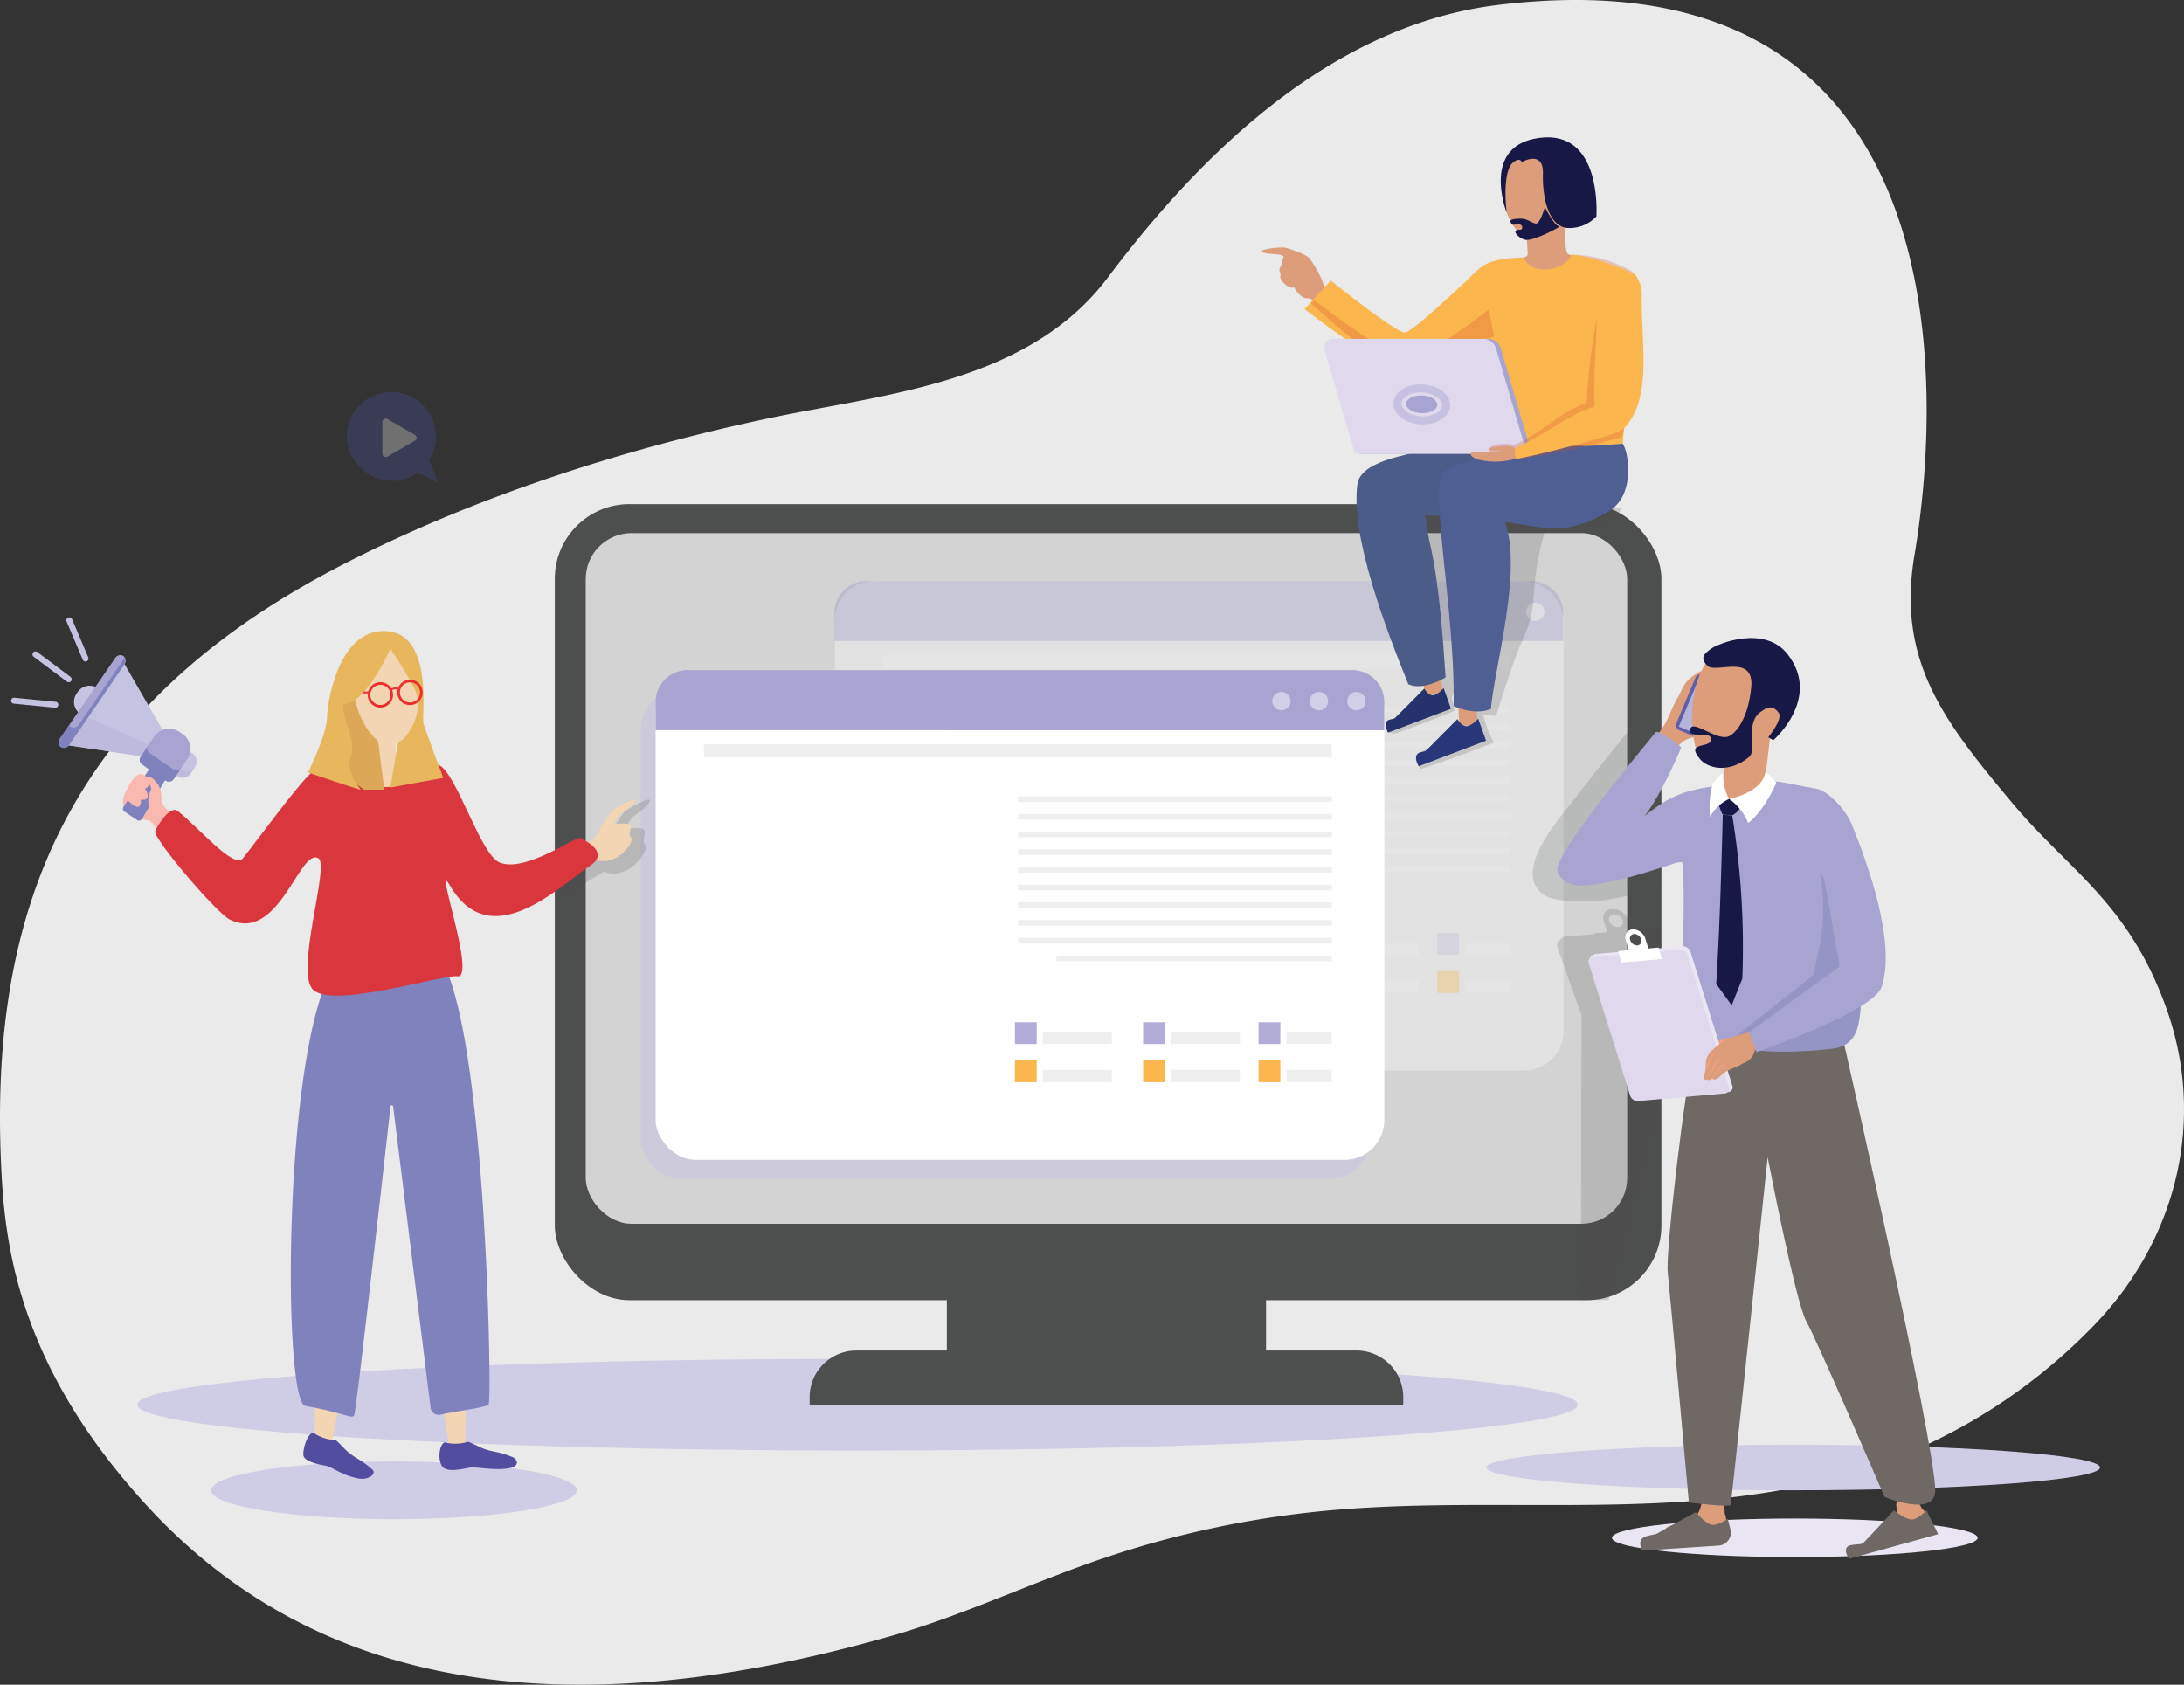 <svg id="Layer_1" data-name="Layer 1" xmlns="http://www.w3.org/2000/svg" width="457.961" height="353.302" viewBox="0 0 457.961 353.302">
  <rect x="0" y="0" width="457.961" height="353.302" fill="#333333" stroke="none"/>
  <path id="Path_494" data-name="Path 494" d="M454.241,211.435c-7.922-22.1-20.4-28.818-32.266-42.986-14.5-17.312-24.272-29.892-20.511-52.119,6.15-36.371,8.82-127.091-87.512-115.232-34.479,4.25-61.789,30.7-81.627,57.107-16.887,22.451-47.26,24.448-71.708,29.668-30.029,6.415-60.627,16.157-88.418,30.4C14.963,147.585-2.124,189.754.209,243.709c.706,16.3,3.007,41.984,30.55,72.029,37.165,40.549,91.169,45.977,156.174,27.359,14.874-4.266,28.938-10.953,43.58-15.989A205.612,205.612,0,0,1,277.548,316.9c37.333-3.608,76.03,2.919,111.848-8.227a118.03,118.03,0,0,0,50.011-31.031C456.526,259.73,462.612,234.753,454.241,211.435Z" transform="translate(-0.003 -0.037)" fill="#eaeaea"/>
  <path id="Path_495" data-name="Path 495" d="M35.91,365.032c0,5.332,67.619,9.622,151.042,9.622s151.026-4.322,151.026-9.622-67.619-9.622-151.026-9.622S35.91,359.7,35.91,365.032Z" transform="translate(-7.119 -70.459)" fill="#cfcce6"/>
  <path id="Path_496" data-name="Path 496" d="M131.9,388.308c0,3.336-17.159,6.046-38.336,6.046s-38.344-2.678-38.344-6.046,17.167-6.038,38.344-6.038S131.9,384.972,131.9,388.308Z" transform="translate(-10.945 -75.782)" fill="#cfcce6"/>
  <rect id="Rectangle_91" data-name="Rectangle 91" width="66.937" height="18.009" transform="translate(198.54 266.781)" fill="#4d4e4e"/>
  <rect id="Rectangle_92" data-name="Rectangle 92" width="232.043" height="166.942" rx="15.65" transform="translate(116.336 105.716)" fill="#4d4e4e"/>
  <rect id="Rectangle_93" data-name="Rectangle 93" width="218.38" height="144.836" rx="9.61" transform="translate(122.823 111.802)" fill="#d3d3d3"/>
  <path id="Path_497" data-name="Path 497" d="M221.512,353.25H326.425a9.782,9.782,0,0,1,9.782,9.782v1.6H211.73v-1.6a9.782,9.782,0,0,1,9.782-9.782Z" transform="translate(-41.96 -70.031)" fill="#4d4e4e"/>
  <g id="Group_106" data-name="Group 106" transform="translate(175.062 121.809)" opacity="0.35">
    <rect id="Rectangle_94" data-name="Rectangle 94" width="152.798" height="102.707" rx="8.35" fill="#fff"/>
  </g>
  <g id="Group_111" data-name="Group 111" transform="translate(174.974 121.849)" opacity="0.25">
    <rect id="Rectangle_95" data-name="Rectangle 95" width="6.655" height="16.71" transform="translate(14.521 74.988)" fill="#faa819"/>
    <rect id="Rectangle_96" data-name="Rectangle 96" width="6.655" height="31.376" transform="translate(29.516 60.314)" fill="#b2add6"/>
    <rect id="Rectangle_97" data-name="Rectangle 97" width="6.655" height="28.136" transform="translate(44.518 63.562)" fill="#faa819"/>
    <rect id="Rectangle_98" data-name="Rectangle 98" width="6.655" height="44.021" transform="translate(59.512 47.677)" fill="#b2add6"/>
    <g id="Group_107" data-name="Group 107" transform="translate(29.516 60.314)" opacity="0.15">
      <rect id="Rectangle_99" data-name="Rectangle 99" width="3.055" height="31.376" fill="#010101" opacity="0.26"/>
    </g>
    <g id="Group_108" data-name="Group 108" transform="translate(14.521 74.988)" opacity="0.15">
      <rect id="Rectangle_100" data-name="Rectangle 100" width="3.055" height="16.71" fill="#010101" opacity="0.26"/>
    </g>
    <g id="Group_109" data-name="Group 109" transform="translate(59.512 47.677)" opacity="0.62">
      <rect id="Rectangle_101" data-name="Rectangle 101" width="3.055" height="44.021" fill="#010101" opacity="0.26"/>
    </g>
    <g id="Group_110" data-name="Group 110" transform="translate(44.518 63.562)" opacity="0.15">
      <rect id="Rectangle_102" data-name="Rectangle 102" width="3.055" height="28.136" fill="#010101" opacity="0.26"/>
    </g>
    <path id="Path_498" data-name="Path 498" d="M290.408,256.415H230.84V192.99h.914v62.519h58.654Z" transform="translate(-220.721 -160.123)" fill="#d6dcdb"/>
    <path id="Path_499" data-name="Path 499" d="M238.329,228.61l-.609-.682,15.58-13.984,14.433,3.135,15.628-17.4.682.6-15.981,17.793-14.5-3.151Z" transform="translate(-222.084 -161.448)" fill="#d6dcdb"/>
    <path id="Path_500" data-name="Path 500" d="M295.922,202.219l-4.4-4.226,5.685-1.523Z" transform="translate(-232.745 -160.812)" fill="#d6dcdb"/>
    <rect id="Rectangle_103" data-name="Rectangle 103" width="4.57" height="4.57" transform="translate(75.332 73.801)" fill="#b2add6"/>
    <rect id="Rectangle_104" data-name="Rectangle 104" width="4.57" height="4.57" transform="translate(75.332 81.811)" fill="#faa819"/>
    <rect id="Rectangle_105" data-name="Rectangle 105" width="14.489" height="2.598" transform="translate(81.162 83.784)" fill="#f0efef"/>
    <rect id="Rectangle_106" data-name="Rectangle 106" width="14.489" height="2.598" transform="translate(81.162 75.773)" fill="#f0efef"/>
    <rect id="Rectangle_107" data-name="Rectangle 107" width="4.57" height="4.57" transform="translate(102.218 73.801)" fill="#b2add6"/>
    <rect id="Rectangle_108" data-name="Rectangle 108" width="4.57" height="4.57" transform="translate(102.218 81.811)" fill="#faa819"/>
    <rect id="Rectangle_109" data-name="Rectangle 109" width="14.489" height="2.598" transform="translate(108.047 83.784)" fill="#f0efef"/>
    <rect id="Rectangle_110" data-name="Rectangle 110" width="14.489" height="2.598" transform="translate(108.047 75.773)" fill="#f0efef"/>
    <rect id="Rectangle_111" data-name="Rectangle 111" width="4.57" height="4.57" transform="translate(126.417 73.801)" fill="#b2add6"/>
    <rect id="Rectangle_112" data-name="Rectangle 112" width="4.57" height="4.57" transform="translate(126.417 81.811)" fill="#faa819"/>
    <rect id="Rectangle_113" data-name="Rectangle 113" width="9.534" height="2.598" transform="translate(132.247 83.784)" fill="#f0efef"/>
    <rect id="Rectangle_114" data-name="Rectangle 114" width="9.534" height="2.598" transform="translate(132.247 75.773)" fill="#f0efef"/>
    <rect id="Rectangle_115" data-name="Rectangle 115" width="65.598" height="1.195" transform="translate(76.19 30.125)" fill="#f0efef"/>
    <rect id="Rectangle_116" data-name="Rectangle 116" width="131.661" height="2.726" transform="translate(10.127 15.491)" fill="#f0efef"/>
    <rect id="Rectangle_117" data-name="Rectangle 117" width="65.791" height="1.195" transform="translate(75.99 33.837)" fill="#f0efef"/>
    <rect id="Rectangle_118" data-name="Rectangle 118" width="65.791" height="1.195" transform="translate(75.99 26.42)" fill="#f0efef"/>
    <rect id="Rectangle_119" data-name="Rectangle 119" width="65.791" height="1.195" transform="translate(75.99 37.542)" fill="#f0efef"/>
    <rect id="Rectangle_120" data-name="Rectangle 120" width="65.791" height="1.195" transform="translate(75.99 41.254)" fill="#f0efef"/>
    <rect id="Rectangle_121" data-name="Rectangle 121" width="65.791" height="1.195" transform="translate(75.99 44.967)" fill="#f0efef"/>
    <rect id="Rectangle_122" data-name="Rectangle 122" width="65.791" height="1.195" transform="translate(75.99 48.671)" fill="#f0efef"/>
    <rect id="Rectangle_123" data-name="Rectangle 123" width="65.791" height="1.195" transform="translate(75.99 52.384)" fill="#f0efef"/>
    <rect id="Rectangle_124" data-name="Rectangle 124" width="65.791" height="1.195" transform="translate(75.99 56.088)" fill="#f0efef"/>
    <rect id="Rectangle_125" data-name="Rectangle 125" width="57.74" height="1.195" transform="translate(84.048 59.801)" fill="#f0efef"/>
    <path id="Path_501" data-name="Path 501" d="M364.322,152H224.915a6.7,6.7,0,0,0-6.7,6.7v5.861h152.8v-5.9A6.7,6.7,0,0,0,364.322,152Z" transform="translate(-218.22 -152)" fill="#7677b8"/>
    <path id="Path_502" data-name="Path 502" d="M383.315,159.584a1.932,1.932,0,1,1-1.932-1.924,1.932,1.932,0,0,1,1.932,1.924Z" transform="translate(-250.17 -153.122)" fill="#d1cee8"/>
    <circle id="Ellipse_42" data-name="Ellipse 42" cx="1.932" cy="1.932" r="1.932" transform="translate(137.146 4.53)" fill="#d1cee8"/>
    <circle id="Ellipse_43" data-name="Ellipse 43" cx="1.932" cy="1.932" r="1.932" transform="translate(145.02 4.53)" fill="#d1cee8"/>
  </g>
  <rect id="Rectangle_126" data-name="Rectangle 126" width="152.798" height="102.707" rx="8.35" transform="translate(134.385 144.525)" fill="#c6c2e1" opacity="0.55"/>
  <rect id="Rectangle_127" data-name="Rectangle 127" width="152.798" height="102.707" rx="8.35" transform="translate(137.48 140.524)" fill="#fff"/>
  <rect id="Rectangle_128" data-name="Rectangle 128" width="4.57" height="4.57" transform="translate(212.821 214.373)" fill="#b2add6"/>
  <rect id="Rectangle_129" data-name="Rectangle 129" width="4.57" height="4.57" transform="translate(212.821 222.376)" fill="#fcb64e"/>
  <rect id="Rectangle_130" data-name="Rectangle 130" width="14.489" height="2.598" transform="translate(218.65 224.348)" fill="#f0efef"/>
  <rect id="Rectangle_131" data-name="Rectangle 131" width="14.489" height="2.598" transform="translate(218.65 216.346)" fill="#f0efef"/>
  <rect id="Rectangle_132" data-name="Rectangle 132" width="4.57" height="4.57" transform="translate(239.698 214.373)" fill="#b2add6"/>
  <rect id="Rectangle_133" data-name="Rectangle 133" width="4.57" height="4.57" transform="translate(239.698 222.376)" fill="#fcb64e"/>
  <rect id="Rectangle_134" data-name="Rectangle 134" width="14.489" height="2.598" transform="translate(245.528 224.348)" fill="#f0efef"/>
  <rect id="Rectangle_135" data-name="Rectangle 135" width="14.489" height="2.598" transform="translate(245.528 216.346)" fill="#f0efef"/>
  <rect id="Rectangle_136" data-name="Rectangle 136" width="4.57" height="4.57" transform="translate(263.906 214.373)" fill="#b2add6"/>
  <rect id="Rectangle_137" data-name="Rectangle 137" width="4.57" height="4.57" transform="translate(263.906 222.376)" fill="#fcb64e"/>
  <rect id="Rectangle_138" data-name="Rectangle 138" width="9.534" height="2.598" transform="translate(269.735 224.348)" fill="#f0efef"/>
  <rect id="Rectangle_139" data-name="Rectangle 139" width="9.534" height="2.598" transform="translate(269.735 216.346)" fill="#f0efef"/>
  <rect id="Rectangle_140" data-name="Rectangle 140" width="65.598" height="1.195" transform="translate(213.671 170.697)" fill="#f0efef"/>
  <rect id="Rectangle_141" data-name="Rectangle 141" width="131.661" height="2.726" transform="translate(147.607 156.056)" fill="#f0efef"/>
  <rect id="Rectangle_142" data-name="Rectangle 142" width="65.791" height="1.195" transform="translate(213.478 174.402)" fill="#f0efef"/>
  <rect id="Rectangle_143" data-name="Rectangle 143" width="65.791" height="1.195" transform="translate(213.478 166.985)" fill="#f0efef"/>
  <rect id="Rectangle_144" data-name="Rectangle 144" width="65.791" height="1.195" transform="translate(213.478 178.114)" fill="#f0efef"/>
  <rect id="Rectangle_145" data-name="Rectangle 145" width="65.791" height="1.195" transform="translate(213.478 181.827)" fill="#f0efef"/>
  <rect id="Rectangle_146" data-name="Rectangle 146" width="65.791" height="1.195" transform="translate(213.478 185.531)" fill="#f0efef"/>
  <rect id="Rectangle_147" data-name="Rectangle 147" width="65.791" height="1.195" transform="translate(213.478 189.244)" fill="#f0efef"/>
  <rect id="Rectangle_148" data-name="Rectangle 148" width="65.791" height="1.195" transform="translate(213.478 192.948)" fill="#f0efef"/>
  <rect id="Rectangle_149" data-name="Rectangle 149" width="65.791" height="1.195" transform="translate(213.478 196.661)" fill="#f0efef"/>
  <rect id="Rectangle_150" data-name="Rectangle 150" width="57.74" height="1.195" transform="translate(221.529 200.365)" fill="#f0efef"/>
  <path id="Path_503" data-name="Path 503" d="M317.563,175.29H178.155a6.7,6.7,0,0,0-6.7,6.7v5.9H324.242v-5.861a6.7,6.7,0,0,0-6.679-6.735Z" transform="translate(-33.98 -34.766)" fill="#a7a4d1"/>
  <path id="Path_504" data-name="Path 504" d="M336.555,182.932a1.924,1.924,0,1,1-.561-1.366A1.932,1.932,0,0,1,336.555,182.932Z" transform="translate(-65.93 -35.897)" fill="#d1cee8"/>
  <path id="Path_505" data-name="Path 505" d="M346.375,182.932A1.932,1.932,0,1,1,344.442,181,1.932,1.932,0,0,1,346.375,182.932Z" transform="translate(-67.876 -35.897)" fill="#d1cee8"/>
  <path id="Path_506" data-name="Path 506" d="M356.185,182.932A1.932,1.932,0,1,1,354.252,181,1.932,1.932,0,0,1,356.185,182.932Z" transform="translate(-69.82 -35.897)" fill="#d1cee8"/>
  <path id="Path_507" data-name="Path 507" d="M407.111,132H371.325q.361,17.408.585,34.808a13.864,13.864,0,0,1-.641,5.244h-.056c-.473,0-.265.12-.433.97a.344.344,0,0,1,0,.04c-1.443,2.365-4.266,3.656-7.016,4.266,0,.144-2.029,2.951.762,2.654.8-.088,12.412-4.707,12.412-4.707a18.726,18.726,0,0,0-.417-2.125,1.989,1.989,0,0,0-.208-.489,147.06,147.06,0,0,0,6.278-22.331c-.585,9.422-4.009,28.569-4.218,29.227a4.923,4.923,0,0,1-4.073,2.863c-.754.064-6.928.8-4.611,4.987.1.409,15.516-5.46,15.516-5.46l-1.123-2.317-1.211-3.608,2.79.321s3.368-10.921,5.164-15.083a36.082,36.082,0,0,0,2.029-5.2,36.941,36.941,0,0,0,.8-6.519,58.06,58.06,0,0,1,2.189-11.763,1.756,1.756,0,0,1,.321-.69,1.836,1.836,0,0,1,1.235-.425c4.811-.441,7.016.377,10.023-.561,3.969-1.227,4.394-3.031,4.586-3.119A12.485,12.485,0,0,0,407.111,132Z" transform="translate(-71.946 -26.187)" fill="#4d4e4e" opacity="0.2"/>
  <g id="Group_112" data-name="Group 112" transform="translate(321.391 144.429)" opacity="0.2">
    <path id="Path_508" data-name="Path 508" d="M427.818,221.655V180.16c-6.19,8.1-12.316,15.363-18.506,23.462-2.686,3.512-13.2,15.155-6.03,19.829,1.836,1.195,5.019,1.139,6.615,1.251,5.725.409,11.394-1.179,16.959-2.75C427.177,221.863,427.5,221.767,427.818,221.655Z" transform="translate(-400.822 -180.16)" fill="#4d4e4e"/>
  </g>
  <path id="Path_509" data-name="Path 509" d="M429.084,241.974l-3.448.273-.064-.2-2.678.208-.8-2.277a3.464,3.464,0,0,0-3.384-2.149A1.836,1.836,0,0,0,417,240.387c.136.4.529,1.507.8,2.261l-2.822.217.056.2-5.805.449c-.922,0-2.277,1.195-1.981,2.021l.04.12a1.011,1.011,0,0,0,0,.216l5.028,14.185-.128,59.729h5.829l11.041-42.906Zm-9.069-.441a1.932,1.932,0,0,1-1.892-1.2,1.026,1.026,0,0,1,.946-1.4,1.94,1.94,0,0,1,1.9,1.2,1.034,1.034,0,0,1-.954,1.435Z" transform="translate(-80.697 -47.158)" fill="#4d4e4e" opacity="0.2"/>
  <path id="Path_510" data-name="Path 510" d="M159.677,211.717a29.291,29.291,0,0,0-3.448,5.789,5.749,5.749,0,0,1-3.207,2.895c-2.558,1.171-5.292,2.285-7.922,3.32V230.5c5.348-3.207,10.183-6.214,10.272-6.246,4.081,1.6,7.5-1.828,8.6-4.282.489-1.1-.249-1.548-.281-2.069,0-.273.337-1.868.281-2.069-.321-1.435-4.162-.184-3.841-.866a4.883,4.883,0,0,1,1.6-2.405c1.884-1.283,3.328-2.7,3.328-3.207C165.066,208.389,160.126,211.227,159.677,211.717Z" transform="translate(-28.756 -41.476)" fill="#4d4e4e" opacity="0.2"/>
  <path id="Path_511" data-name="Path 511" d="M153.618,215.048c0,.433.682.8.249,1.708-.978,2.021-4.009,4.811-7.633,3.536-.16.056-20.046,11.546-21.569,11.546s-11.963-9.871-15.379-22.091c-.8-2.911-.5-6.343,2.237-7.818a6.455,6.455,0,0,1,3.753,3.344c2.261,4.266,9.029,18.394,10.528,18.923,1.868-1.243,10.969-3.953,18.346-7.08A5.035,5.035,0,0,0,147,214.711a23.614,23.614,0,0,1,3.063-4.771c.393-.409,4.755-2.742,4.755-1.981,0,.449-1.283,1.6-2.951,2.678a4.057,4.057,0,0,0-1.419,1.981c-.281.561,3.127-.473,3.416.706C153.882,213.517,153.6,214.816,153.618,215.048Z" transform="translate(-21.582 -40.045)" fill="#f3d4b3"/>
  <path id="Path_512" data-name="Path 512" d="M110.564,201.48a8.973,8.973,0,0,1,5.934,4.6,20.042,20.042,0,0,1,.8,1.86c1.058,2.694,2.518,5.132,3.576,7.826a16.133,16.133,0,0,1-4.675,2.253,10.071,10.071,0,0,1-4.354.585,2.245,2.245,0,0,1-.73-.16,2.309,2.309,0,0,1-.762-.658q-.69-.8-1.323-1.6a4.379,4.379,0,0,1-.89-1.523,4.635,4.635,0,0,1,.209-2.406" transform="translate(-21.418 -39.956)" fill="#6b65ae"/>
  <g id="Group_113" data-name="Group 113" transform="translate(90.537 168.572)" opacity="0.35">
    <path id="Path_513" data-name="Path 513" d="M114.122,210.583a.89.89,0,0,0-.337-.289.609.609,0,0,0-.714.313,1.6,1.6,0,0,0-.152.8,11.563,11.563,0,0,0,.505,3.207l-.337,5.677h0a10.072,10.072,0,0,0,4.073-.593c.609-.232,1.275-.465,1.94-.738C118.428,215.827,116.247,213.117,114.122,210.583Z" transform="translate(-112.915 -210.27)" fill="#6b65ae"/>
  </g>
  <path id="Path_514" data-name="Path 514" d="M100.029,194.192s-.072,3.552.473,3.785a13.633,13.633,0,0,0,2.3.714v7.361l-9.782-1.475-6.751-3.761s7.016-2.325,7.08-3.023-.385-4.643-.385-4.643" transform="translate(-17.098 -38.305)" fill="#f3d4b3"/>
  <path id="Path_515" data-name="Path 515" d="M84.133,323.849h0c-2.686,12.757-1.411,30.237-2.013,39.859.144.04,3.648.481,3.648.481s8.307-40.4,9.814-48.11a11.033,11.033,0,0,0,.192-1.491c.361-5.821-4.883-6.118-7.842-1.307a19.721,19.721,0,0,0-1.355,2.6c-.168.377-.321.8-.481,1.171h0a38.439,38.439,0,0,0-1.307,4.065v.144c-.12.409-.216.8-.321,1.235v.1A8.245,8.245,0,0,0,84.133,323.849Z" transform="translate(-16.276 -61.446)" fill="#f3d4b3"/>
  <path id="Path_516" data-name="Path 516" d="M100.409,268.3c-.1,1.058-.666,6.07-1.339,11.979-.569,4.971-1.2,10.576-1.7,15.018-.361,3.328-.625,5.982-.738,7.217a17.151,17.151,0,0,1-.3,2.149h0c-1.267,5.813-5.284,6.15-7.722,4.811a4.867,4.867,0,0,1-.93-.633,3.159,3.159,0,0,1-1.042-1.708h0c-.152-1.195-.3-2.822-.449-4.763h0v-.04c-.3-3.777-.545-8.636-.8-13.375-.273-5.813-.441-11.41-.481-14.569v-.521c0-9.694,8.868-15.9,14.433-12.894a1.44,1.44,0,0,1,.192.1l.208.128c.633.425.85,1.868.858,3.528C100.578,265.887,100.49,267.21,100.409,268.3Z" transform="translate(-16.829 -51.594)" fill="#f3d4b3"/>
  <path id="Path_517" data-name="Path 517" d="M86.823,315.274l-.682-2.534h0a40.5,40.5,0,0,1-.8,8.86v.144c-.1.4-.192.8-.321,1.235v.1a6.9,6.9,0,0,0-.289,1.3h0c0,1.155,2.406-3.953,3.007-5.156l.112-.233-.666-2.662Z" transform="translate(-16.793 -62.004)" fill="#f3d4b3"/>
  <path id="Path_518" data-name="Path 518" d="M111.257,326.323h0c-.257,13.327,3.865,29,4.955,38.681.128,0,3.36-.433,3.36-.433s.617-40.837.658-48.912a12.832,12.832,0,0,0-.08-1.54c-.666-5.877-5.428-4.867-7.273.649a24.141,24.141,0,0,0-.8,2.919c-.088.425-.16.8-.233,1.291h0a41.893,41.893,0,0,0-.489,4.362v.16c0,.433-.064.866-.08,1.307v.1C111.273,325.409,111.265,325.858,111.257,326.323Z" transform="translate(-22.047 -61.49)" fill="#f3d4b3"/>
  <path id="Path_519" data-name="Path 519" d="M112.232,310.887a3.3,3.3,0,0,1-.938-.409,2.662,2.662,0,0,1-1.227-1.443h0c-.345-1.147-.8-2.75-1.227-4.643h0v-.048c-.9-3.672-1.964-8.443-2.959-13.086-1.227-5.717-2.333-11.226-2.9-14.393-.048-.168-.537-2.454-.569-2.622-1.708-9.742,5.885-16.085,11.4-14.233l.217.08c1.107.441,1.419,4.346,1.668,6.984s2.125,29.981,2.59,34.92a19.624,19.624,0,0,1,.1,2.221C118.222,310.278,114.662,311.617,112.232,310.887Z" transform="translate(-20.248 -51.491)" fill="#f3d4b3"/>
  <path id="Path_520" data-name="Path 520" d="M111.512,317.737l-1.042-2.357a45.055,45.055,0,0,1,.746,9.021v.16a7.288,7.288,0,0,1-.08,1.307v.1a8.773,8.773,0,0,0,0,1.363h0c.192,1.147,1.523-4.546,1.828-5.877l.064-.265-1.05-2.486Z" transform="translate(-21.894 -62.527)" fill="#f3d4b3"/>
  <path id="Path_521" data-name="Path 521" d="M111.7,216.665c-.056,2.606-1.443,4.186-3.424,6.415-.257.385-.874,6.182-1.082,10.039-.1,2,.746,3.263,0,3.432-2.855,2.494-13.15,4.514-17.873,1.107.5-4.194-1.387-13.423-2.654-18.121-.192-.722-.369-1.331-.529-1.8-1.179-3.568-3.3-15-1.732-15.5.313-.1.8-.233,1.371-.4,2.47-.746,6.118-2.021,6.118-2.021s2.133,6.326,7.7,7.088c3.039-1.251,2.766-5.092,2.734-6.856.994.273,1.427.545,4.506,1.459.866,1.243.12,3.841,1.515,7.706C108.69,210.146,111.761,213.5,111.7,216.665Z" transform="translate(-16.617 -39.625)" fill="#6b65ae"/>
  <path id="Path_522" data-name="Path 522" d="M129.7,382.633c-3.376.609-6.984-.345-8.459-.088-1.227.208-4.37,1.01-5.541-.048s-.986-4.811.361-5.284a4.711,4.711,0,0,0,.882.208,9.244,9.244,0,0,0,4.009-.321c2.574,1.05,2.67,1.516,5.613,2.1a19.587,19.587,0,0,1,3.656,1.107C131.5,380.885,131.607,382.264,129.7,382.633Z" transform="translate(-22.776 -74.757)" fill="#534da0"/>
  <path id="Path_523" data-name="Path 523" d="M90.987,384.362c-3.384-.561-5.525-2.405-7.008-2.694-1.219-.217-4.3-.8-4.619-2.077-.241-.938.69-4.811,2.125-4.811a5.216,5.216,0,0,0,.8.5,9.245,9.245,0,0,0,3.873,1.042c2.061,1.86,1.989,2.333,4.538,3.873a19.187,19.187,0,0,1,3.127,2.317C94.772,383.44,92.9,384.691,90.987,384.362Z" transform="translate(-15.721 -74.298)" fill="#534da0"/>
  <path id="Path_524" data-name="Path 524" d="M39.23,212.263l2.686-3.207L58.29,223.713s8.018-10.664,10.215-13.992c2.406-3.656,4.6-6.792,8.147-7.4.8.505-.273,13.631-.706,13.968-4.947,3.7-14.577,15.652-17.64,16.269C54.8,233.287,39.23,212.263,39.23,212.263Z" transform="translate(-7.776 -40.122)" fill="#f3d4b3"/>
  <path id="Path_525" data-name="Path 525" d="M84.2,201.61s-3.352.048-4.811,1.235-8.323,12.1-8.323,12.1a4.859,4.859,0,0,0,1.828,3.817,10.047,10.047,0,0,0,4.955,2.141s3.456-3.44,5.4-5c1.219-.97,1.339,1.443,1.339,1.443l6.094-5.95Z" transform="translate(-14.086 -39.982)" fill="#6b65ae"/>
  <path id="Path_526" data-name="Path 526" d="M44.667,212.965s-3.857-3.1-4.121-3.945-.321-1.748-.633-2.574a4.811,4.811,0,0,0-2.678-2.662c-.97-.4-.5-.73-1.532-.529-1.6.3-2.3,1.836-2.927,3.031-2.662,5.108,4.635,6.07,4.891,6.086.529,0,3.207,3.1,3.207,3.1" transform="translate(-6.382 -40.296)" fill="#f9b8b0"/>
  <path id="Path_527" data-name="Path 527" d="M32.476,209.8l2.638,1.764a.73.73,0,0,0,1.034-.233l5.8-9.718-3.44-1.94-6.23,9.085a.73.73,0,0,0,.2,1.042Z" transform="translate(-6.371 -39.597)" fill="#8082be"/>
  <path id="Path_528" data-name="Path 528" d="M20.505,185.153l.914.617,3.672-5.356-.906-.617a3.063,3.063,0,0,0-4.178,1.082h0a3.047,3.047,0,0,0,.5,4.274Z" transform="translate(-3.838 -35.576)" fill="#c5c3e2"/>
  <path id="Path_529" data-name="Path 529" d="M16.6,190.313l16.911,2.566,3.857-5.629-8.532-14.77Z" transform="translate(-3.292 -34.209)" fill="#c5c3e2"/>
  <path id="Path_530" data-name="Path 530" d="M17.95,193.553l15.828,2.333,1.532-2.245L22,187.66Z" transform="translate(-3.56 -37.217)" fill="#bdbadd"/>
  <path id="Path_531" data-name="Path 531" d="M46.165,201.759h0a2.141,2.141,0,0,0,2.919-.754l.69-1a2.141,2.141,0,0,0-.353-2.991h0a2.165,2.165,0,0,0-2.927.8l-.682,1A2.125,2.125,0,0,0,46.165,201.759Z" transform="translate(-8.994 -39.016)" fill="#c5c3e2"/>
  <path id="Path_532" data-name="Path 532" d="M46.478,198l-.682.994a2,2,0,1,0,3.271,2.237l.69-1a2.2,2.2,0,0,0,.136-.233,1.965,1.965,0,1,1-3.231-2.213A2.546,2.546,0,0,0,46.478,198Z" transform="translate(-8.979 -39.223)" fill="#bdbadd"/>
  <path id="Path_533" data-name="Path 533" d="M15.8,190.648h0a1.267,1.267,0,0,0,1.716-.441l11.595-16.9a1.259,1.259,0,0,0-.208-1.756h0a1.267,1.267,0,0,0-1.716.449L15.594,188.892a1.251,1.251,0,0,0,.208,1.756Z" transform="translate(-3.04 -33.991)" fill="#a7a4d1"/>
  <path id="Path_534" data-name="Path 534" d="M29.209,172l-9.622,14.08a1.267,1.267,0,0,1-1.716.441,1.019,1.019,0,0,1-.3-.321l-1.94,2.822a1.251,1.251,0,0,0,.208,1.756,1.267,1.267,0,0,0,1.716-.441l11.595-16.9A1.323,1.323,0,0,0,29.209,172Z" transform="translate(-3.047 -34.114)" fill="#8082be"/>
  <path id="Path_535" data-name="Path 535" d="M39.2,199.424l1.09.746a3.84,3.84,0,0,0,5.22-1.355l1.09-1.6a3.811,3.811,0,0,0-.633-5.34l-1.09-.746a3.848,3.848,0,0,0-5.22,1.355l-1.09,1.6A3.808,3.808,0,0,0,39.2,199.424Z" transform="translate(-7.487 -37.795)" fill="#a7a4d1"/>
  <path id="Path_536" data-name="Path 536" d="M38.38,194.85l-1.6,2.405a1.2,1.2,0,0,0,.2,1.692l5.084,3.472a1.219,1.219,0,0,0,1.652-.433l1.6-2.365a1.219,1.219,0,0,1-1.652.425l-5.084-3.472a1.195,1.195,0,0,1-.2-1.724Z" transform="translate(-7.239 -38.642)" fill="#8082be"/>
  <path id="Path_537" data-name="Path 537" d="M33.243,207.922a5.332,5.332,0,0,1,.93-3.969,9.5,9.5,0,0,1,.946-1.05,1.419,1.419,0,0,1,.577-.377,1.8,1.8,0,0,1,1.235.281,2.237,2.237,0,0,1,1.01,1.01,1.339,1.339,0,0,1-.746,1.6.281.281,0,0,0-.136.136.505.505,0,0,0,.1.313,2.3,2.3,0,0,1,.393,1.323.8.8,0,0,1-.906.674c-.2,0-.465-.1-.529.04a.329.329,0,0,0,0,.176,1.411,1.411,0,0,1-.3,1.115.4.4,0,0,1-.249.152.73.73,0,0,1-.257,0,3.584,3.584,0,0,1-.9-.4" transform="translate(-6.576 -40.16)" fill="#f9b8b0"/>
  <path id="Path_538" data-name="Path 538" d="M41.787,209.232a18.282,18.282,0,0,1-.313-2.077,4.731,4.731,0,0,0-2.237-3.881.577.577,0,0,0-.361-.1.417.417,0,0,0-.3.353,1.066,1.066,0,0,0,.072.473c.16.5.858,1.411.641,1.916a5.829,5.829,0,0,0-.553,2.406c0,.738.369,1.924,1.235,2.045" transform="translate(-7.647 -40.291)" fill="#f9b8b0"/>
  <line id="Line_80" data-name="Line 80" x2="3.4" y2="8.018" transform="translate(14.535 130.092)" fill="none" stroke="#c5c3e2" stroke-linecap="round" stroke-linejoin="round" stroke-width="1.25"/>
  <line id="Line_81" data-name="Line 81" x2="6.976" y2="5.22" transform="translate(7.431 137.229)" fill="none" stroke="#c5c3e2" stroke-linecap="round" stroke-linejoin="round" stroke-width="1.25"/>
  <line id="Line_82" data-name="Line 82" x2="8.668" y2="0.85" transform="translate(2.94 146.939)" fill="none" stroke="#c5c3e2" stroke-linecap="round" stroke-linejoin="round" stroke-width="1.25"/>
  <path id="Path_539" data-name="Path 539" d="M346.035,75.414s-3.111-2.2-3.207-3.119-2.285-4.667-2.975-5.4-4.346-2.013-5.124-2.125-5.244.273-4.691.882,3.448.385,4.009.714l.561.337s-.561.754-.337,1.211-.954,1.163-.513,1.94-.176.722.225,1.532c.658,1.347,2.333,2.093,2.782,1.724.337.8,1.6,2.406,2.806,2.3s4.105,2.614,4.105,2.614" transform="translate(-65.395 -12.86)" fill="#dd9d7b"/>
  <path id="Path_540" data-name="Path 540" d="M406.366,58.55c.1,2.093-.04,5.733.561,6.278s2.526.449,2.526.449-6.912,8.74-7.529,8.259-8.82-7.136-6.952-7.481,3.632-.273,3.584-1.219-.1-1.9-.16-2.855" transform="translate(-78.217 -11.632)" fill="#dd9d7b"/>
  <path id="Path_541" data-name="Path 541" d="M410.161,106.814s-13.479,1.532-16.582,1.6-2.951-1.556-2.951-1.556c-.16-3.416-.738-11.466-1.379-14.2-.6-2.542-.8-2.734-1.467-5.124-.906-3.392-12.485,4.811-13.711-1.812l19.509-18.5s.8,2.478,4.21,2.526c4.506.056,5.91-3.1,5.91-3.1l10.985,7.289,1.026,17.737-1.315,14.609" transform="translate(-74.13 -13.237)" fill="#fcb64e"/>
  <path id="Path_542" data-name="Path 542" d="M371.73,176.246a28.8,28.8,0,0,0,.8,3.592c.353.922,3.36.072,3.56-.521s-.946-4.947-.946-4.947" transform="translate(-73.666 -34.584)" fill="#dd9d7b"/>
  <path id="Path_543" data-name="Path 543" d="M382.579,129.52c-4.7.922-8.82,2.021-13.567,1.4.658,1.9.513,3.312,1.131,5.99,2.053,8.82,2.758,20.743,3.279,28.064,0,0-4.659,2.879-7.81,1.435-4.707-11.619-12.172-31.063-10.68-41.968.874-6.415,17.849-7.393,29.748-9" transform="translate(-70.299 -22.906)" fill="#4b5c88"/>
  <path id="Path_544" data-name="Path 544" d="M403.033,116.457c3.745,2.734-20.751,13.03-20.751,13.03a40.306,40.306,0,0,1-8.018.8,5.894,5.894,0,0,1-.593-1.523c-.144-.706-.072-1.451-.192-2.165a5.035,5.035,0,0,0-2.446-3.3,11.13,11.13,0,0,0-4.009-1.3,54.276,54.276,0,0,0-9.093-.16c7.361-5.42,22.451-6.134,29.435-6.575C388.7,117.459,402.5,116.072,403.033,116.457Z" transform="translate(-70.931 -22.872)" fill="#4b5c88"/>
  <path id="Path_545" data-name="Path 545" d="M381.409,184.111a29.515,29.515,0,0,0,.168,3.688c.192.962,3.3.649,3.6.1s-.072-5.044-.072-5.044" transform="translate(-75.583 -36.266)" fill="#dd9d7b"/>
  <path id="Path_546" data-name="Path 546" d="M414.846,116.08a153.273,153.273,0,0,1-16.59.529c-2.117,0-19.685,3.071-21.217,5.789-2.526,4.466,2.734,30,2.349,48.7,0,0,4.418,2.1,7.818.593.842-9.189,6.679-29.083,2.935-39.194,8.82,1.171,12.212,3.111,21.537-2.077a8.076,8.076,0,0,0,3.737-4.811C416.266,123.2,416.217,118.261,414.846,116.08Z" transform="translate(-74.582 -23.033)" fill="#4f5f93"/>
  <path id="Path_547" data-name="Path 547" d="M387.057,67.37l-2.3.136a17.753,17.753,0,0,0-4.763.906c-2.181.8-3.729,2.838-5.5,4.426s-10.584,9.983-12.236,10.272-15.612-10.9-15.612-10.9l-5.485,5.982S358.319,91.6,363.018,91.626c2.285,0,14.866-6.607,18.891-9.189Z" transform="translate(-67.608 -13.38)" fill="#fcb64e"/>
  <path id="Path_548" data-name="Path 548" d="M363.365,91.047c-3.207.184-18.089-11.154-19.813-12.477l-.682.69s15.756,14.561,20.455,14.585c1.9,0,10.953-4.218,16.245-7.217l1.732-.4-1.179-5.709S366.8,90.854,363.365,91.047Z" transform="translate(-67.947 -15.599)" fill="#cf4b2f" opacity="0.25"/>
  <path id="Path_549" data-name="Path 549" d="M353.98,112.755h36.083l-6.471-22.042a2.782,2.782,0,0,0-2.646-2.053H349.337a1.876,1.876,0,0,0-1.716,2.406Z" transform="translate(-68.873 -17.599)" fill="#a7a4d1"/>
  <path id="Path_550" data-name="Path 550" d="M353.276,112.755h35.537l-6.471-22.042A2.79,2.79,0,0,0,379.7,88.66H348.1a1.868,1.868,0,0,0-1.716,2.406l6.2,21.12A.73.73,0,0,0,353.276,112.755Z" transform="translate(-68.627 -17.599)" fill="#e0d8ec"/>
  <g id="Group_114" data-name="Group 114" transform="translate(312.262 53.397)" opacity="0.25">
    <path id="Path_551" data-name="Path 551" d="M412.492,77.391a140.085,140.085,0,0,0-2.622,20.278c-6.3,2.406-8.868,6.086-15.042,8.82,0,0-4.867-.8-5.38,1.026-.3,1.058,5.7,1.908,5.7,1.908,5.717,0,20.8-4.154,21.818-4.434s4.009-19.445,4.105-29.844c0-1.483,0-3.087-.954-4.234a5.549,5.549,0,0,0-1.86-1.379,25.972,25.972,0,0,0-11.514-2.9" transform="translate(-389.437 -66.63)" fill="#cf4b2f"/>
  </g>
  <path id="Path_552" data-name="Path 552" d="M394.723,117.694a3.593,3.593,0,0,0-3-.954,24.108,24.108,0,0,0-2.406.192c-.369.048-.8.136-.8.529s1.764,0,2.718.273a48.046,48.046,0,0,1-5.613.152,1.6,1.6,0,0,0-.641.064.529.529,0,0,0-.361.489.666.666,0,0,0,.249.425,3.753,3.753,0,0,0,1.924.8,14.754,14.754,0,0,0,8.475-.754" transform="translate(-76.22 -23.163)" fill="#dd9d7b"/>
  <path id="Path_553" data-name="Path 553" d="M413.433,77.244c-.152,8.684-.762,12.653-.593,21.329-4.362.93-10.424,5.869-16.558,8.612a3.264,3.264,0,0,0,.2,2.261c.473.168,20.888-4.707,22.451-6.27,6.134-6.23,3.7-17.64,3.825-28.008a6.736,6.736,0,0,0-1.307-4.226c-.489-.609-8.86-4.009-13.375-4.282" transform="translate(-78.508 -13.239)" fill="#fcb64e"/>
  <path id="Path_554" data-name="Path 554" d="M375.68,104.964c.128,1.852-2.061,3.352-4.883,3.352s-5.22-1.5-5.348-3.352,2.053-3.344,4.875-3.344S375.512,103.119,375.68,104.964Z" transform="translate(-72.42 -20.167)" fill="none" stroke="#a7a4d1" stroke-miterlimit="10" stroke-width="1.67" opacity="0.45"/>
  <ellipse id="Ellipse_44" data-name="Ellipse 44" cx="1.86" cy="3.255" rx="1.86" ry="3.255" transform="translate(294.801 86.52) rotate(-87.77)" fill="#a7a4d1"/>
  <path id="Path_555" data-name="Path 555" d="M429.191,212.874s-2.6,5.228-3.376,5.573,1.892-1.09,3.352-2.6a31.008,31.008,0,0,0,3.464-5.469A29.714,29.714,0,0,0,429.191,212.874Z" transform="translate(-84.356 -41.719)" fill="#b3aeb1"/>
  <path id="Path_556" data-name="Path 556" d="M439.405,181.9a1.219,1.219,0,0,1,.369.8,6.5,6.5,0,0,1-.1,3.464,5.011,5.011,0,0,1-1.4,1.78,11.313,11.313,0,0,1-2.125,1.451" transform="translate(-86.432 -36.076)" fill="#dd9d7b"/>
  <g id="Group_115" data-name="Group 115" transform="translate(72.724 82.207)" opacity="0.3">
    <path id="Path_557" data-name="Path 557" d="M108.81,122.514l4.675,2.357-2.333-5.741" transform="translate(-94.289 -105.844)" fill="#4952a3"/>
    <path id="Path_558" data-name="Path 558" d="M90.7,111.893c0,5.148,4.434,9.325,9.895,9.325a9.346,9.346,0,1,0-9.895-9.325Z" transform="translate(-90.7 -102.56)" fill="#4952a3"/>
    <path id="Path_559" data-name="Path 559" d="M100,110.2v6.671a.706.706,0,0,0,1.05.609l5.773-3.336a.7.7,0,0,0,0-1.211L101.05,109.6a.7.7,0,0,0-1.05.6Z" transform="translate(-92.543 -103.935)" fill="#fff"/>
  </g>
  <ellipse id="Ellipse_45" data-name="Ellipse 45" cx="64.331" cy="4.779" rx="64.331" ry="4.779" transform="translate(311.687 302.968)" fill="#cfcce6"/>
  <ellipse id="Ellipse_46" data-name="Ellipse 46" cx="38.344" cy="4.041" rx="38.344" ry="4.041" transform="translate(338.003 318.451)" fill="#eae5f2"/>
  <path id="Path_560" data-name="Path 560" d="M494.648,393.014c-.128.722.9,2.919-.938,4.522s-6.014,3.3-3.247,3.368a16.037,16.037,0,0,0,6.824-1.275c1.411-.69.289-1.788,2.029-2.333,2.3-.73,1.828-2.405.633-3.464C498.417,390.392,495.057,390.673,494.648,393.014Z" transform="translate(-97.012 -77.561)" fill="#dd9d7b"/>
  <path id="Path_561" data-name="Path 561" d="M443.461,391.516c-.417.754-.393,3.656-2.742,4.675s-6.88,1.139-4.37,2.406a13.463,13.463,0,0,0,6.784,1.491c1.6-.184,1-1.892,2.83-1.764,2.406.168,2.67-1.924,2.013-3.608C448.007,390.185,444.808,389.063,443.461,391.516Z" transform="translate(-86.325 -77.363)" fill="#dd9d7b"/>
  <path id="Path_562" data-name="Path 562" d="M433,189.262a8.653,8.653,0,0,0,.8-.93c1.981-2.534,2.269-4.771,4.105-7.714a22.167,22.167,0,0,1,1.331-2.55,10.624,10.624,0,0,1,2.975-2.405c.858-.449.12,1.443.12,1.443s.73-1.058,1.427-.978c.273,0,.321,1.6.329,1.908a13.551,13.551,0,0,1-1.507,6.415,3.312,3.312,0,0,0-.505,1.451,3.28,3.28,0,0,0,1.724-.85,2.093,2.093,0,0,1,1.8-.529,4.277,4.277,0,0,1-.345.754c-.8,1.467-1.66,3.031-3.159,3.745-.9.425-1.94.505-2.814.97-1.6.8-2.357,2.79-3.961,3.584" transform="translate(-85.808 -34.826)" fill="#dd9d7b"/>
  <rect id="Rectangle_151" data-name="Rectangle 151" width="6.84" height="12.597" rx="1.08" transform="translate(355.948 141.084) rotate(22.7)" fill="#605faa"/>
  <rect id="Rectangle_152" data-name="Rectangle 152" width="5.733" height="11.242" transform="translate(356.366 141.994) rotate(22.7)" fill="#b5b4da"/>
  <path id="Path_563" data-name="Path 563" d="M446.929,270.24s-4.53.048-4.987,1.989c-2.446,10.328-6.254,44.1-5.829,48.062.521,4.763,4.442,48.4,4.442,48.4s8.644.994,8.772.545,7.754-72.967,7.754-72.967,5.861,30.406,8.082,34.359,16.422,36.884,16.422,36.884,10.7,4.426,10.632-1.411c-.112-10.352-19.42-94.945-19.42-94.945" transform="translate(-86.418 -53.582)" fill="#6f6864"/>
  <path id="Path_564" data-name="Path 564" d="M442.373,202.649a37.428,37.428,0,0,0-7.641,1.291c-5.436,1.6-7.313,4.153-9.189,5.188,3.648-4.635,7.722-14.433,7.722-14.433s-4.907-4.009-5.477-3.079-21.16,25.057-20.511,28.954c.265,1.6,2.646,3.207,4.755,3.127,5.845-.2,12.621-2.325,19.733-4.651,3.127-1.026,4.089,1.179,4.089,1.179" transform="translate(-80.707 -37.973)" fill="#a7a4d1"/>
  <path id="Path_565" data-name="Path 565" d="M448.63,182.2c0-.922-.994-1.515-1.836-.569a5.89,5.89,0,0,0-.914,3.392c-.048,1.323.978,1.6,1.82,1.772" transform="translate(-88.36 -35.927)" fill="#f2a182"/>
  <path id="Path_566" data-name="Path 566" d="M437.7,209.92c1.692-1.948,8.066-1.3,14.289-4.931,3.953-2.309,18.442.97,19.99,4.3.8,1.692,1.6,19.068.465,25.065-.85,4.506-3.023,15.668-3.023,18.362s1.443,3.849.8,4.627c-1.507,1.756-11.851,2.486-16.7,2.486-4.322,0-11.683-1.147-12.028-2.534-.553-2.053-2.806-.112-2.622-2.261s1.467-31.167.329-34.222C438.284,218.476,436,211.868,437.7,209.92Z" transform="translate(-86.617 -40.498)" fill="#a7a4d1"/>
  <path id="Path_567" data-name="Path 567" d="M471.932,228.833c.521,1.074,4.009,6.7,4.009,6.7l.144.674c-.088,1.163,2.839,6.623,3.135,7.4,1.6,4.226,3.56,6.679,1.507,9.983-1.419,2.285.561,10.039-5.613,11.53-1.948.473-22.347,2.333-21.393-2.181.088-.409,16.366-12.829,16.454-13.246.754-3.56,1.4-6.126,1.732-8.732C472.725,234.7,471.418,227.758,471.932,228.833Z" transform="translate(-89.908 -45.354)" fill="#9595c5"/>
  <path id="Path_568" data-name="Path 568" d="M450.372,196.552s0,5.613-.273,5.877a9.016,9.016,0,0,1-1.339.754s.8,4.915,2.021,4.554,9.4-4.474,9.4-4.474-1.155-.465-1.155-.922S460.082,193,460.082,193" transform="translate(-88.931 -38.275)" fill="#dd9d7b"/>
  <path id="Path_569" data-name="Path 569" d="M450.181,213.13s-.473,22.05-1.371,35.473l3.247,4.474,2.229-5.613a170.9,170.9,0,0,0-2.117-34.182Z" transform="translate(-88.941 -42.264)" fill="#171845"/>
  <path id="Path_570" data-name="Path 570" d="M449.59,210.357l.08.3a6.416,6.416,0,0,0,.666,1.6h0l2,.152s1.347-.714,1.531-1.475-2.221-2.013-2.221-2.013l-.3.12a4.322,4.322,0,0,0-1.732,1.243Z" transform="translate(-89.095 -41.432)" fill="#171845"/>
  <path id="Path_571" data-name="Path 571" d="M459.805,201.93a8.347,8.347,0,0,1,2.269,2.3c-1.018,2.341-3.336,6.5-5.885,8.4a11.515,11.515,0,0,0-4.009-5.052S459.092,206.34,459.805,201.93Z" transform="translate(-89.608 -40.045)" fill="#fff"/>
  <path id="Path_572" data-name="Path 572" d="M451.143,207.678a8.563,8.563,0,0,0-3.961,3.769,19.027,19.027,0,0,1,.537-6.984s1.6-2.085,2.2-2.133a10.929,10.929,0,0,0,1.227,5.348Z" transform="translate(-88.596 -40.124)" fill="#fff"/>
  <path id="Path_573" data-name="Path 573" d="M451.3,271.39c-2.47.377-3.376,1.291-4.811,2.662a.529.529,0,0,0-.208.409c0,.2.265.289.465.321,1.139.176,1.331-.553,2.405-.994l2.157-.93" transform="translate(-88.439 -53.81)" fill="#f2a182"/>
  <path id="Path_574" data-name="Path 574" d="M436.817,248.7l8.74,27.992a.994.994,0,0,1-.922,1.4L426.4,279.7a1.7,1.7,0,0,1-1.524-1.179l-9.406-27.575c-.233-.754.85-1.828,1.6-1.836l18.234-1.6A1.692,1.692,0,0,1,436.817,248.7Z" transform="translate(-82.328 -49.077)" fill="#e9e5f2"/>
  <path id="Path_575" data-name="Path 575" d="M436.217,249.607l8.612,27.567a.994.994,0,0,1-.922,1.4l-18.234,1.6A1.676,1.676,0,0,1,424.149,279l-8.62-27.567a1.01,1.01,0,0,1,.93-1.411l18.226-1.6a1.684,1.684,0,0,1,1.531,1.187Z" transform="translate(-82.329 -49.258)" fill="#e0d8ec"/>
  <path id="Path_576" data-name="Path 576" d="M423.19,248.6l.641,2.414,8.532-.746-.706-2.414Z" transform="translate(-83.864 -49.145)" fill="#fff"/>
  <path id="Path_577" data-name="Path 577" d="M425.166,245.425l.858,2.734,4.065-.377-.85-2.734a2.774,2.774,0,0,0-2.7-1.948,1.668,1.668,0,0,0-1.371,2.325Zm.906-.056a.93.93,0,0,1,.762-1.3,1.531,1.531,0,0,1,1.515,1.091.93.93,0,0,1-.762,1.3,1.54,1.54,0,0,1-1.516-1.107Z" transform="translate(-84.228 -48.203)" fill="#fff"/>
  <path id="Path_578" data-name="Path 578" d="M458.1,269c-1.916.4-7.008,1.924-7.545,2.173a22.089,22.089,0,0,0-3.247,2.405c-1.924,1.924-.938,2.822-1.692,5.428a1.453,1.453,0,0,0-.048.417c0,.273.361.505.738.249.2.337.8.128,1.074-.233,0,.257.361.425.946.1.321-.176.265-.16.994-.8a7.489,7.489,0,0,1,2.077-1.267,14.862,14.862,0,0,0,2.021-.922c.8-.513,2.157-.633,2.839-2.838a2.221,2.221,0,0,1,1.066-1.066l3.111-1.956" transform="translate(-88.298 -53.336)" fill="#dd9d7b"/>
  <path id="Path_579" data-name="Path 579" d="M472.2,220.481c.8,2.887,4.178,22.933,4.178,22.933l-19,13.776,1.6,4.154s24.5-8.435,26.228-13.671c3.071-9.309-2.895-25.723-6.182-33.845-1.171-2.887-4.105-6.415-7-7.593l-4.715-.882" transform="translate(-90.639 -40.723)" fill="#a7a4d1"/>
  <path id="Path_580" data-name="Path 580" d="M450.835,278a8.574,8.574,0,0,1-.8.69,5.776,5.776,0,0,0-.69.714c-.2.273-.433.521-.65.8a5.316,5.316,0,0,1-.754.714c.168-.313.353-.593.529-.89a7.681,7.681,0,0,1,.633-.8,3.447,3.447,0,0,1,.8-.69A7.631,7.631,0,0,1,450.835,278Z" transform="translate(-88.768 -55.119)" fill="#f2a182"/>
  <path id="Path_581" data-name="Path 581" d="M449.548,276.38a5.355,5.355,0,0,0-.8.994,8.02,8.02,0,0,0-.658,1.074,10.616,10.616,0,0,1-.585,1.171,11.1,11.1,0,0,1-.754,1.066c.144-.417.329-.8.5-1.2l.553-1.163a5.093,5.093,0,0,1,.762-1.09A3.48,3.48,0,0,1,449.548,276.38Z" transform="translate(-88.532 -54.798)" fill="#f2a182"/>
  <path id="Path_582" data-name="Path 582" d="M448.2,275.11a9.547,9.547,0,0,1-.754,1.018,1.515,1.515,0,0,0-.313.505l-.241.577c-.144.385-.321.762-.449,1.155l-.457,1.179a6.035,6.035,0,0,1,.184-1.259,7.219,7.219,0,0,1,.433-1.2c.088-.192.176-.385.281-.569a2.607,2.607,0,0,1,.409-.521C447.6,275.679,447.922,275.423,448.2,275.11Z" transform="translate(-88.382 -54.547)" fill="#f2a182"/>
  <path id="Path_583" data-name="Path 583" d="M450.768,198l3.5.641a4.883,4.883,0,0,1-3.544,1.307" transform="translate(-89.319 -39.266)" fill="#d28969"/>
  <path id="Path_584" data-name="Path 584" d="M461.228,184.821c3.247-7.088,3.079-13.23-2.678-15.652s-11.338-1.732-14.369,5.469-1.515,17.2.8,18.619C450.259,196.568,459.184,189.295,461.228,184.821Z" transform="translate(-87.688 -33.303)" fill="#dd9d7b"/>
  <path id="Path_585" data-name="Path 585" d="M459.439,188.337l-1.066-.617s3.207-3.881,2.157-5.2c-1.516-1.884-2.734-.8-3.544-.273-3.745,2.406-.8,8.131-2.646,9.622-4.266,3.5-8.62,2.406-10.3.4-3.288-3.929,2.766-1.989,2.309-4.322-.345-1.764-4.883.345-4.3-1.989.505-2.021,5.613,2.678,8.082,1.548,1.6-.746,4.009-3.785,4.667-10.191.722-7.217-7.3-2.951-9.093-4.53-1.989-1.756-.4-2.806.537-3.536,1.6-1.227,11.386-5.116,16.2,1.074C469.606,179.564,459.439,188.337,459.439,188.337Z" transform="translate(-87.59 -33.107)" fill="#171845"/>
  <path id="Path_586" data-name="Path 586" d="M502.077,400.031,483.426,405.2s-1.074-1.307-.569-2.3,2.9-.449,3.512-1.018,6.415-6.856,6.415-6.856,2.309,1.868,3.672,1.94,3.159-1.94,3.159-1.94Z" transform="translate(-95.661 -78.309)" fill="#6f6864"/>
  <path id="Path_587" data-name="Path 587" d="M445.362,402.532l-16.037,1.05s-.8-1.507-.08-2.406,2.67-.8,3.384-1.251,7.97-4.426,7.97-4.426,1.876,2.293,3.207,2.638,3.488-1.251,3.488-1.251l.561,2.221a2.734,2.734,0,0,1-2.494,3.424Z" transform="translate(-85.004 -78.404)" fill="#6f6864"/>
  <path id="Path_588" data-name="Path 588" d="M86.042,250.26c-11.627,13.631-11.891,92.4-6.936,93.286,8.315,1.483,9.774,2.806,10.231,1.956s6.3-53.065,7.625-64.764a.273.273,0,0,1,.545,0l7.858,63.185a1.716,1.716,0,0,0,2.085,1.451c3.071-.73,9.253-1.451,10.071-2.093s-.658-85.387-11.346-95.1C101.357,243.805,90.227,245.345,86.042,250.26Z" transform="translate(-15.074 -48.7)" fill="#8082be"/>
  <path id="Path_589" data-name="Path 589" d="M131.813,221.132c3.207-2.157,1.058-4.186-2.077-5.829-.85-.441-11.418,7.337-16.887,5.2-4.113-1.6-9.149-19.124-12.869-20.511-4.627-1.716-6.551,4.659-10.841,4.659-5.837,0-10.135-7.617-15.331-3.424-2.927,2.357-10.191,12.469-14.818,18.354-1.916,2.406-9.157-6.359-13.679-9.9-1.772-1.387-4.707,3.865-4.731,4.29-.136,1.86,12.869,17.079,15.6,18.442,10.36,5.14,14.778-15.355,18.667-12.781,2.341,1.548-5.108,23.975-1.1,27.583,4.362,3.937,27.311-3.336,30.181-2.879,4.162.674-5.164-25.25-1.548-19.044C110.965,240.031,125.4,225.374,131.813,221.132Z" transform="translate(-8.044 -39.602)" fill="#d9363e"/>
  <path id="Path_590" data-name="Path 590" d="M98.122,201.376H93.848L88.5,197.367V180.4s7.056.112,7.056.561S98.122,201.376,98.122,201.376Z" transform="translate(-17.54 -35.779)" fill="#dca857"/>
  <path id="Path_591" data-name="Path 591" d="M92.62,177.916c0,5.693,4.306,11.747,6.759,11.771,4.811.048,6.8-5.509,6.8-11.226s-3.031-9.422-6.8-9.422S92.62,172.215,92.62,177.916Z" transform="translate(-18.356 -33.527)" fill="#f3d4b3"/>
  <path id="Path_592" data-name="Path 592" d="M97.826,168.832s-4.883,10.881-9.317,11.554c-2.085.321,2.406,7.521,1.026,10.881s2.293,7.072,1.981,7.072-10.945-3.592-10.945-3.592,3.857-7.826,3.961-11.426S87.057,164.494,97,165.1s7.337,17.873,7.754,19.332,4.17,11.442,4.17,11.442l-11.089,2.021,1.6-9.486a10.8,10.8,0,0,0,.994-.641c2.037-1.844,4.346-6.775,2.462-10.592a73.91,73.91,0,0,0-5.068-8.339Z" transform="translate(-15.969 -32.742)" fill="#e8b65d"/>
  <circle id="Ellipse_47" data-name="Ellipse 47" cx="2.389" cy="2.389" r="2.389" transform="translate(83.581 142.817)" fill="none" stroke="#ed2e2e" stroke-miterlimit="10" stroke-width="0.55"/>
  <circle id="Ellipse_48" data-name="Ellipse 48" cx="2.389" cy="2.389" r="2.389" transform="translate(77.375 143.331)" fill="none" stroke="#ed2e2e" stroke-miterlimit="10" stroke-width="0.55"/>
  <path id="Path_593" data-name="Path 593" d="M103.816,180.14s-1.163-.345-1.716.385" transform="translate(-20.235 -35.711)" fill="none" stroke="#ed2e2e" stroke-miterlimit="10" stroke-width="0.37"/>
  <line id="Line_83" data-name="Line 83" x1="1.187" transform="translate(76.188 145.207)" fill="none" stroke="#ed2e2e" stroke-miterlimit="10" stroke-width="0.37"/>
  <path id="Path_594" data-name="Path 594" d="M392.834,48.677c-.3-4.963,2.149-8.82,7.329-8.3,3.536.369,9.622,5.092,8.6,9.967-.938,4.554-8.267,7.674-10.568,7.433C395.5,57.5,393.034,52,392.834,48.677Z" transform="translate(-77.843 -8.022)" fill="#dd9d7b"/>
  <path id="Path_595" data-name="Path 595" d="M396.848,41.165s4.611-2.686,4.466,2.406,1.2,10.865,4.915,11.378a7.7,7.7,0,0,0,6.294-2.406s1.259-17.352-11-16.55c-13.631.978-7.826,15.676-7.826,15.676s-1.1-8.652,1.475-10.544C396.623,40.083,396.848,41.165,396.848,41.165Z" transform="translate(-77.776 -7.157)" fill="#171845"/>
  <path id="Path_596" data-name="Path 596" d="M395.089,57.458c-.385-.674.553-.8,1.956-.842s2.245.8,3.207,1.034,1.965-3.48,1.965-3.48,2.045,4.194,3.039,4.009-5.5,3.247-7.1,2.887-3.151-2.221-1.219-2.117c.866.048.641-1.163-.136-1.131C395.04,57.891,395.409,58.043,395.089,57.458Z" transform="translate(-78.278 -10.764)" fill="#171845"/>
  <path id="Path_597" data-name="Path 597" d="M384.989,192.613l-14.128,5.356s-.882-1.435-.441-2.317,1.564-.537,2.061-1.034S379,188.066,379,188.066s.706,1.387,1.772,1.507,2.566-1.6,2.566-1.6Z" transform="translate(-73.382 -37.279)" fill="#29367a"/>
  <path id="Path_598" data-name="Path 598" d="M376.062,184.336l-13.19,5s-.8-1.339-.409-2.157,1.459-.505,1.924-.97,6.078-6.11,6.078-6.11.666,1.291,1.652,1.4,2.406-1.507,2.406-1.507Z" transform="translate(-71.808 -35.697)" fill="#25326b"/>
</svg>

